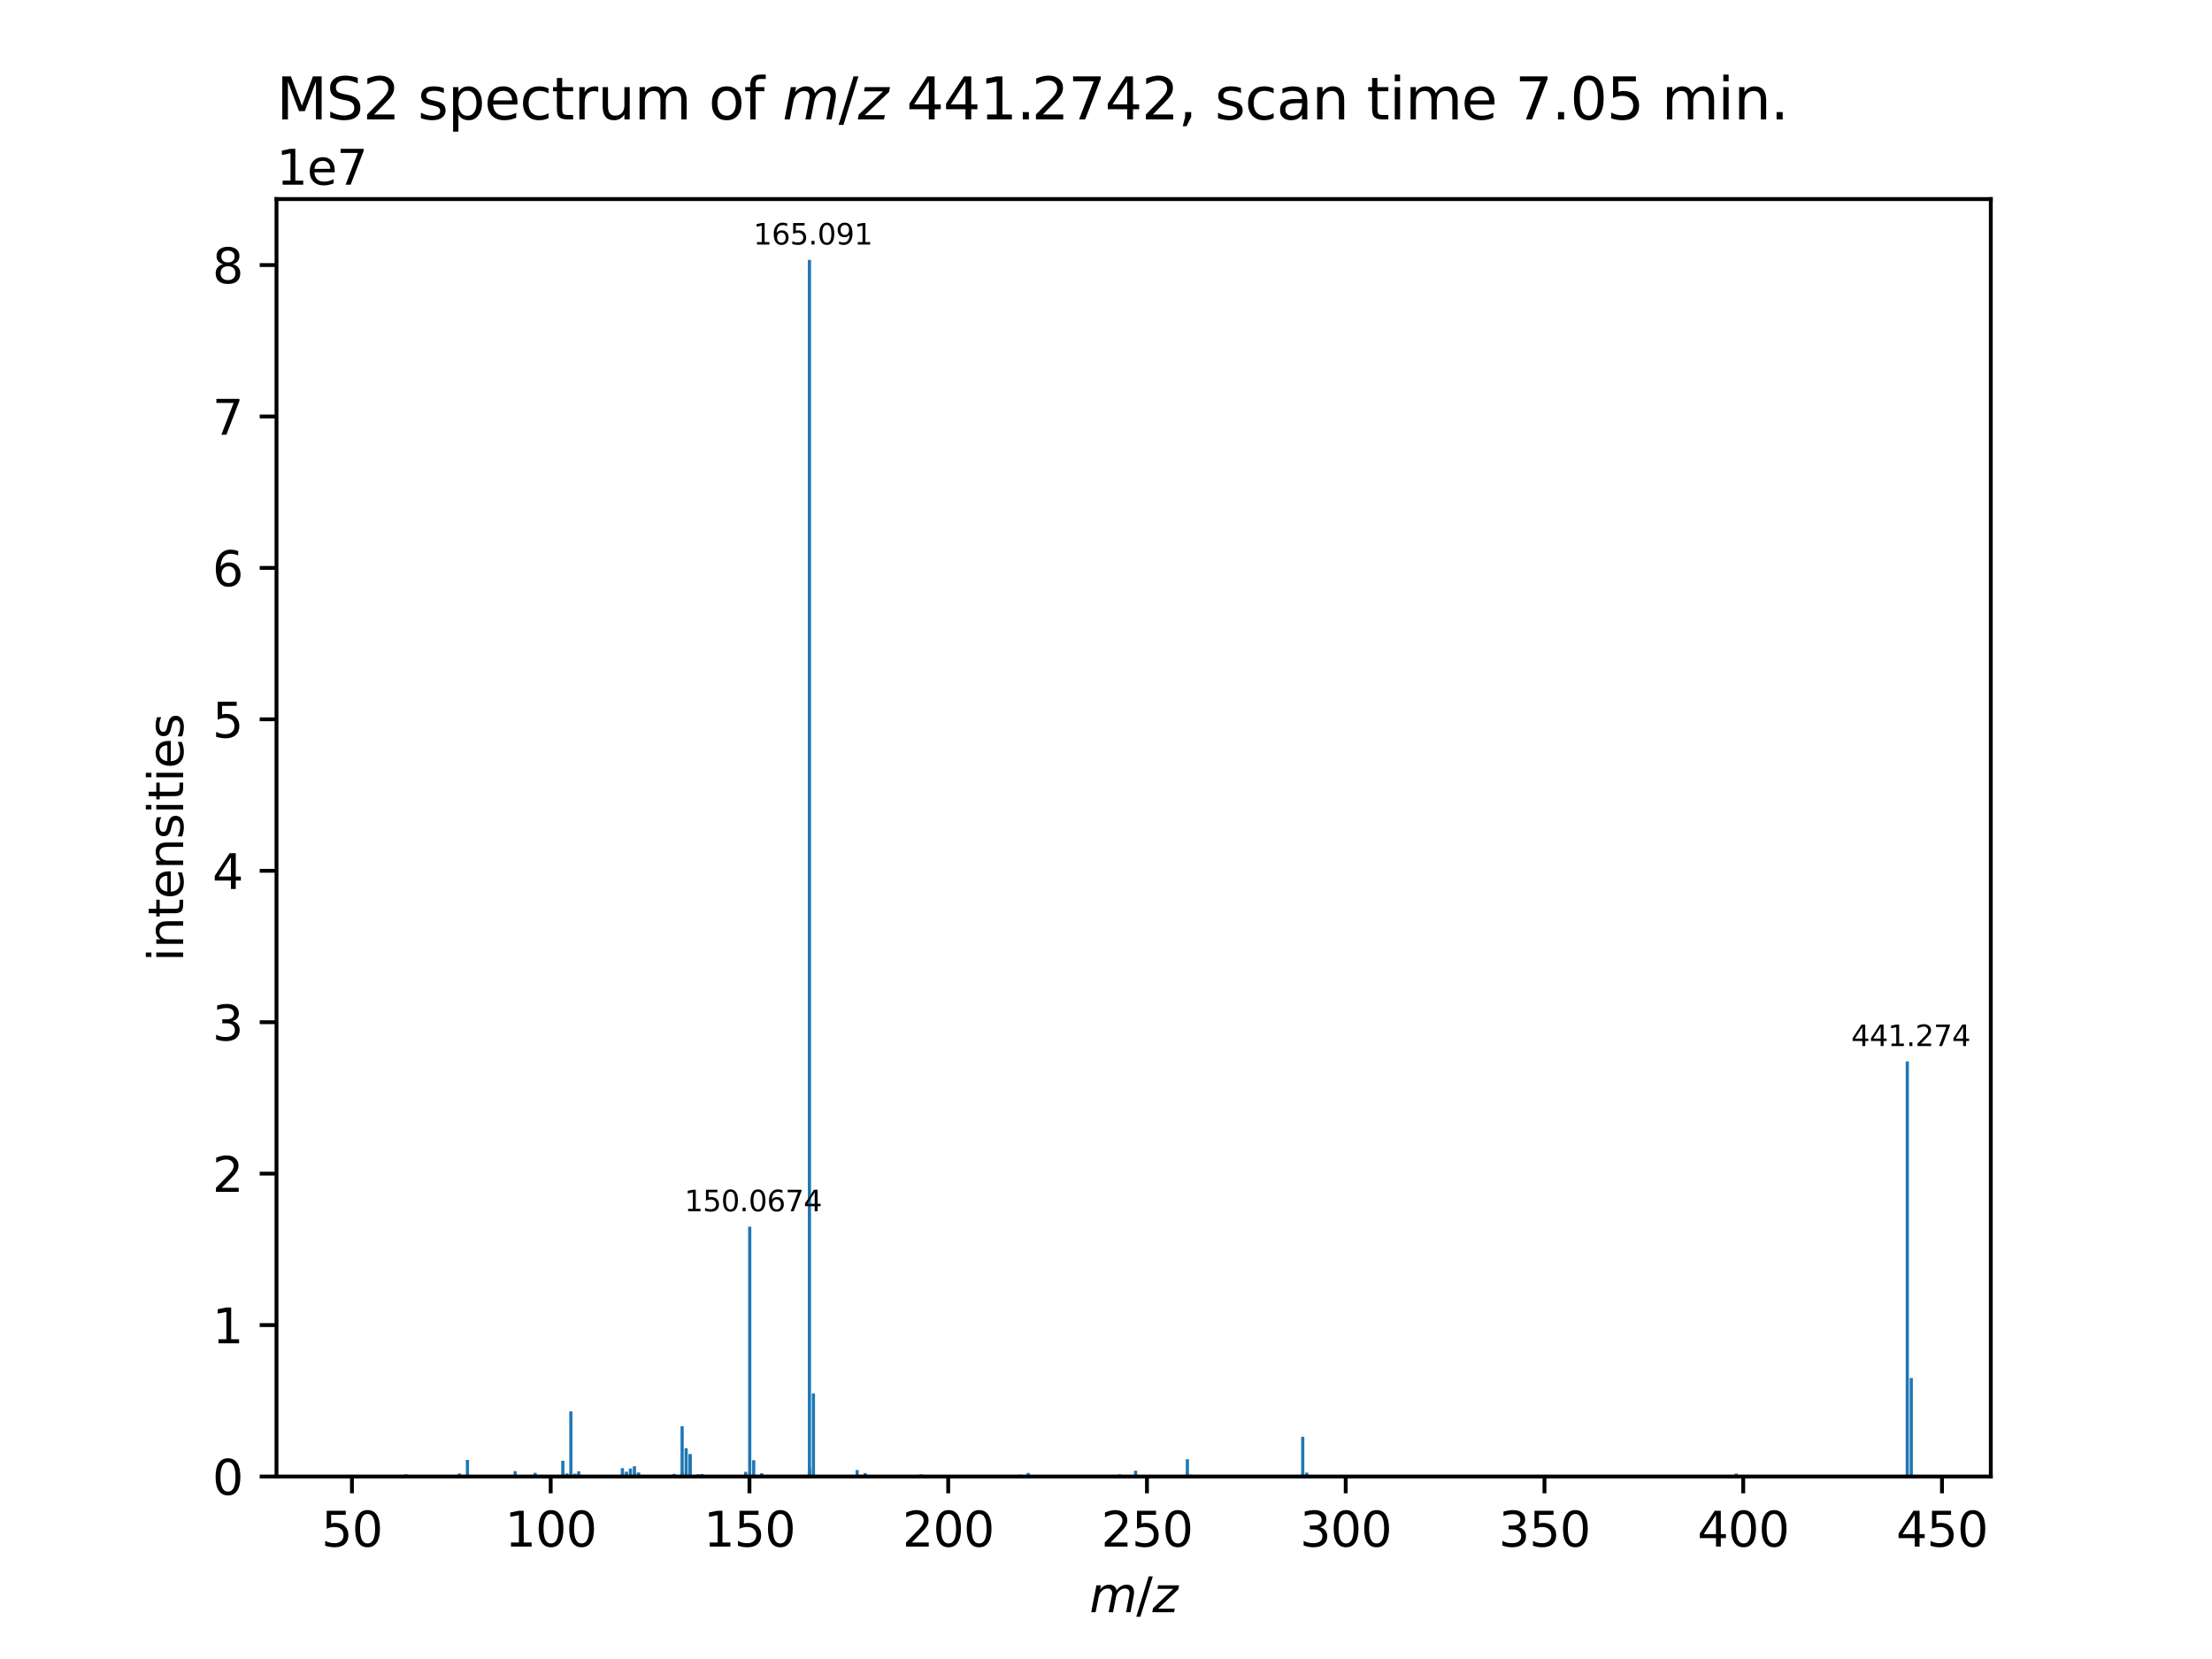 <?xml version="1.0" encoding="utf-8" standalone="no"?>
<!DOCTYPE svg PUBLIC "-//W3C//DTD SVG 1.1//EN"
  "http://www.w3.org/Graphics/SVG/1.1/DTD/svg11.dtd">
<svg xmlns:xlink="http://www.w3.org/1999/xlink" width="460.8pt" height="345.6pt" viewBox="0 0 460.8 345.6" xmlns="http://www.w3.org/2000/svg" version="1.1">
 <defs>
  <style type="text/css">*{stroke-linejoin: round; stroke-linecap: butt}</style>
 </defs>
 <g id="figure_1">
  <g id="patch_1">
   <path d="M 0 345.6 
L 460.8 345.6 
L 460.8 0 
L 0 0 
z
" style="fill: #ffffff"/>
  </g>
  <g id="axes_1">
   <g id="patch_2">
    <path d="M 57.6 307.584 
L 414.72 307.584 
L 414.72 41.472 
L 57.6 41.472 
z
" style="fill: #ffffff"/>
   </g>
   <g id="patch_3">
    <path d="M 73.833 307.584 
L 74.495 307.584 
L 74.495 307.389 
L 73.833 307.389 
z
" clip-path="url(#p562c0b7b96)" style="fill: #1f77b4"/>
   </g>
   <g id="patch_4">
    <path d="M 75.918 307.584 
L 76.581 307.584 
L 76.581 307.422 
L 75.918 307.422 
z
" clip-path="url(#p562c0b7b96)" style="fill: #1f77b4"/>
   </g>
   <g id="patch_5">
    <path d="M 77.141 307.584 
L 77.803 307.584 
L 77.803 307.342 
L 77.141 307.342 
z
" clip-path="url(#p562c0b7b96)" style="fill: #1f77b4"/>
   </g>
   <g id="patch_6">
    <path d="M 78.81 307.584 
L 79.472 307.584 
L 79.472 307.338 
L 78.81 307.338 
z
" clip-path="url(#p562c0b7b96)" style="fill: #1f77b4"/>
   </g>
   <g id="patch_7">
    <path d="M 84.213 307.584 
L 84.875 307.584 
L 84.875 307.106 
L 84.213 307.106 
z
" clip-path="url(#p562c0b7b96)" style="fill: #1f77b4"/>
   </g>
   <g id="patch_8">
    <path d="M 89.601 307.584 
L 90.263 307.584 
L 90.263 307.373 
L 89.601 307.373 
z
" clip-path="url(#p562c0b7b96)" style="fill: #1f77b4"/>
   </g>
   <g id="patch_9">
    <path d="M 89.857 307.584 
L 90.519 307.584 
L 90.519 307.382 
L 89.857 307.382 
z
" clip-path="url(#p562c0b7b96)" style="fill: #1f77b4"/>
   </g>
   <g id="patch_10">
    <path d="M 95.376 307.584 
L 96.038 307.584 
L 96.038 306.939 
L 95.376 306.939 
z
" clip-path="url(#p562c0b7b96)" style="fill: #1f77b4"/>
   </g>
   <g id="patch_11">
    <path d="M 97.045 307.584 
L 97.707 307.584 
L 97.707 304.127 
L 97.045 304.127 
z
" clip-path="url(#p562c0b7b96)" style="fill: #1f77b4"/>
   </g>
   <g id="patch_12">
    <path d="M 97.94 307.584 
L 98.602 307.584 
L 98.602 307.407 
L 97.94 307.407 
z
" clip-path="url(#p562c0b7b96)" style="fill: #1f77b4"/>
   </g>
   <g id="patch_13">
    <path d="M 98.018 307.584 
L 98.681 307.584 
L 98.681 307.375 
L 98.018 307.375 
z
" clip-path="url(#p562c0b7b96)" style="fill: #1f77b4"/>
   </g>
   <g id="patch_14">
    <path d="M 106.982 307.584 
L 107.644 307.584 
L 107.644 306.468 
L 106.982 306.468 
z
" clip-path="url(#p562c0b7b96)" style="fill: #1f77b4"/>
   </g>
   <g id="patch_15">
    <path d="M 107.816 307.584 
L 108.479 307.584 
L 108.479 307.338 
L 107.816 307.338 
z
" clip-path="url(#p562c0b7b96)" style="fill: #1f77b4"/>
   </g>
   <g id="patch_16">
    <path d="M 110.29 307.584 
L 110.952 307.584 
L 110.952 307.343 
L 110.29 307.343 
z
" clip-path="url(#p562c0b7b96)" style="fill: #1f77b4"/>
   </g>
   <g id="patch_17">
    <path d="M 111.144 307.584 
L 111.806 307.584 
L 111.806 306.815 
L 111.144 306.815 
z
" clip-path="url(#p562c0b7b96)" style="fill: #1f77b4"/>
   </g>
   <g id="patch_18">
    <path d="M 113.189 307.584 
L 113.851 307.584 
L 113.851 307.377 
L 113.189 307.377 
z
" clip-path="url(#p562c0b7b96)" style="fill: #1f77b4"/>
   </g>
   <g id="patch_19">
    <path d="M 116.918 307.584 
L 117.581 307.584 
L 117.581 304.307 
L 116.918 304.307 
z
" clip-path="url(#p562c0b7b96)" style="fill: #1f77b4"/>
   </g>
   <g id="patch_20">
    <path d="M 117.753 307.584 
L 118.416 307.584 
L 118.416 306.949 
L 117.753 306.949 
z
" clip-path="url(#p562c0b7b96)" style="fill: #1f77b4"/>
   </g>
   <g id="patch_21">
    <path d="M 118.567 307.584 
L 119.229 307.584 
L 119.229 307.233 
L 118.567 307.233 
z
" clip-path="url(#p562c0b7b96)" style="fill: #1f77b4"/>
   </g>
   <g id="patch_22">
    <path d="M 118.588 307.584 
L 119.25 307.584 
L 119.25 294.03 
L 118.588 294.03 
z
" clip-path="url(#p562c0b7b96)" style="fill: #1f77b4"/>
   </g>
   <g id="patch_23">
    <path d="M 118.592 307.584 
L 119.255 307.584 
L 119.255 307.38 
L 118.592 307.38 
z
" clip-path="url(#p562c0b7b96)" style="fill: #1f77b4"/>
   </g>
   <g id="patch_24">
    <path d="M 119.418 307.584 
L 120.081 307.584 
L 120.081 307.008 
L 119.418 307.008 
z
" clip-path="url(#p562c0b7b96)" style="fill: #1f77b4"/>
   </g>
   <g id="patch_25">
    <path d="M 120.226 307.584 
L 120.889 307.584 
L 120.889 306.493 
L 120.226 306.493 
z
" clip-path="url(#p562c0b7b96)" style="fill: #1f77b4"/>
   </g>
   <g id="patch_26">
    <path d="M 120.257 307.584 
L 120.919 307.584 
L 120.919 307.115 
L 120.257 307.115 
z
" clip-path="url(#p562c0b7b96)" style="fill: #1f77b4"/>
   </g>
   <g id="patch_27">
    <path d="M 122.75 307.584 
L 123.413 307.584 
L 123.413 307.284 
L 122.75 307.284 
z
" clip-path="url(#p562c0b7b96)" style="fill: #1f77b4"/>
   </g>
   <g id="patch_28">
    <path d="M 129.329 307.584 
L 129.991 307.584 
L 129.991 305.843 
L 129.329 305.843 
z
" clip-path="url(#p562c0b7b96)" style="fill: #1f77b4"/>
   </g>
   <g id="patch_29">
    <path d="M 130.164 307.584 
L 130.826 307.584 
L 130.826 306.59 
L 130.164 306.59 
z
" clip-path="url(#p562c0b7b96)" style="fill: #1f77b4"/>
   </g>
   <g id="patch_30">
    <path d="M 130.173 307.584 
L 130.836 307.584 
L 130.836 307.352 
L 130.173 307.352 
z
" clip-path="url(#p562c0b7b96)" style="fill: #1f77b4"/>
   </g>
   <g id="patch_31">
    <path d="M 130.998 307.584 
L 131.661 307.584 
L 131.661 305.92 
L 130.998 305.92 
z
" clip-path="url(#p562c0b7b96)" style="fill: #1f77b4"/>
   </g>
   <g id="patch_32">
    <path d="M 131.833 307.584 
L 132.495 307.584 
L 132.495 305.456 
L 131.833 305.456 
z
" clip-path="url(#p562c0b7b96)" style="fill: #1f77b4"/>
   </g>
   <g id="patch_33">
    <path d="M 132.667 307.584 
L 133.33 307.584 
L 133.33 306.752 
L 132.667 306.752 
z
" clip-path="url(#p562c0b7b96)" style="fill: #1f77b4"/>
   </g>
   <g id="patch_34">
    <path d="M 132.687 307.584 
L 133.349 307.584 
L 133.349 306.837 
L 132.687 306.837 
z
" clip-path="url(#p562c0b7b96)" style="fill: #1f77b4"/>
   </g>
   <g id="patch_35">
    <path d="M 134.306 307.584 
L 134.969 307.584 
L 134.969 307.292 
L 134.306 307.292 
z
" clip-path="url(#p562c0b7b96)" style="fill: #1f77b4"/>
   </g>
   <g id="patch_36">
    <path d="M 140.101 307.584 
L 140.763 307.584 
L 140.763 307.023 
L 140.101 307.023 
z
" clip-path="url(#p562c0b7b96)" style="fill: #1f77b4"/>
   </g>
   <g id="patch_37">
    <path d="M 141.77 307.584 
L 142.432 307.584 
L 142.432 297.095 
L 141.77 297.095 
z
" clip-path="url(#p562c0b7b96)" style="fill: #1f77b4"/>
   </g>
   <g id="patch_38">
    <path d="M 141.779 307.584 
L 142.441 307.584 
L 142.441 306.77 
L 141.779 306.77 
z
" clip-path="url(#p562c0b7b96)" style="fill: #1f77b4"/>
   </g>
   <g id="patch_39">
    <path d="M 142.604 307.584 
L 143.267 307.584 
L 143.267 301.694 
L 142.604 301.694 
z
" clip-path="url(#p562c0b7b96)" style="fill: #1f77b4"/>
   </g>
   <g id="patch_40">
    <path d="M 143.409 307.584 
L 144.071 307.584 
L 144.071 303.076 
L 143.409 303.076 
z
" clip-path="url(#p562c0b7b96)" style="fill: #1f77b4"/>
   </g>
   <g id="patch_41">
    <path d="M 143.417 307.584 
L 144.079 307.584 
L 144.079 307.23 
L 143.417 307.23 
z
" clip-path="url(#p562c0b7b96)" style="fill: #1f77b4"/>
   </g>
   <g id="patch_42">
    <path d="M 143.439 307.584 
L 144.101 307.584 
L 144.101 302.893 
L 143.439 302.893 
z
" clip-path="url(#p562c0b7b96)" style="fill: #1f77b4"/>
   </g>
   <g id="patch_43">
    <path d="M 144.269 307.584 
L 144.932 307.584 
L 144.932 307.329 
L 144.269 307.329 
z
" clip-path="url(#p562c0b7b96)" style="fill: #1f77b4"/>
   </g>
   <g id="patch_44">
    <path d="M 145.077 307.584 
L 145.74 307.584 
L 145.74 307.166 
L 145.077 307.166 
z
" clip-path="url(#p562c0b7b96)" style="fill: #1f77b4"/>
   </g>
   <g id="patch_45">
    <path d="M 145.108 307.584 
L 145.77 307.584 
L 145.77 307.204 
L 145.108 307.204 
z
" clip-path="url(#p562c0b7b96)" style="fill: #1f77b4"/>
   </g>
   <g id="patch_46">
    <path d="M 145.912 307.584 
L 146.575 307.584 
L 146.575 307.047 
L 145.912 307.047 
z
" clip-path="url(#p562c0b7b96)" style="fill: #1f77b4"/>
   </g>
   <g id="patch_47">
    <path d="M 155.014 307.584 
L 155.677 307.584 
L 155.677 306.611 
L 155.014 306.611 
z
" clip-path="url(#p562c0b7b96)" style="fill: #1f77b4"/>
   </g>
   <g id="patch_48">
    <path d="M 155.829 307.584 
L 156.491 307.584 
L 156.491 307.271 
L 155.829 307.271 
z
" clip-path="url(#p562c0b7b96)" style="fill: #1f77b4"/>
   </g>
   <g id="patch_49">
    <path d="M 155.849 307.584 
L 156.512 307.584 
L 156.512 255.536 
L 155.849 255.536 
z
" clip-path="url(#p562c0b7b96)" style="fill: #1f77b4"/>
   </g>
   <g id="patch_50">
    <path d="M 155.87 307.584 
L 156.532 307.584 
L 156.532 307.279 
L 155.87 307.279 
z
" clip-path="url(#p562c0b7b96)" style="fill: #1f77b4"/>
   </g>
   <g id="patch_51">
    <path d="M 156.681 307.584 
L 157.344 307.584 
L 157.344 304.193 
L 156.681 304.193 
z
" clip-path="url(#p562c0b7b96)" style="fill: #1f77b4"/>
   </g>
   <g id="patch_52">
    <path d="M 156.724 307.584 
L 157.386 307.584 
L 157.386 307.333 
L 156.724 307.333 
z
" clip-path="url(#p562c0b7b96)" style="fill: #1f77b4"/>
   </g>
   <g id="patch_53">
    <path d="M 157.517 307.584 
L 158.18 307.584 
L 158.18 307.247 
L 157.517 307.247 
z
" clip-path="url(#p562c0b7b96)" style="fill: #1f77b4"/>
   </g>
   <g id="patch_54">
    <path d="M 158.353 307.584 
L 159.016 307.584 
L 159.016 306.91 
L 158.353 306.91 
z
" clip-path="url(#p562c0b7b96)" style="fill: #1f77b4"/>
   </g>
   <g id="patch_55">
    <path d="M 168.253 307.584 
L 168.916 307.584 
L 168.916 307.222 
L 168.253 307.222 
z
" clip-path="url(#p562c0b7b96)" style="fill: #1f77b4"/>
   </g>
   <g id="patch_56">
    <path d="M 168.259 307.584 
L 168.921 307.584 
L 168.921 307.094 
L 168.259 307.094 
z
" clip-path="url(#p562c0b7b96)" style="fill: #1f77b4"/>
   </g>
   <g id="patch_57">
    <path d="M 168.266 307.584 
L 168.929 307.584 
L 168.929 306.287 
L 168.266 306.287 
z
" clip-path="url(#p562c0b7b96)" style="fill: #1f77b4"/>
   </g>
   <g id="patch_58">
    <path d="M 168.29 307.584 
L 168.953 307.584 
L 168.953 54.144 
L 168.29 54.144 
z
" clip-path="url(#p562c0b7b96)" style="fill: #1f77b4"/>
   </g>
   <g id="patch_59">
    <path d="M 168.309 307.584 
L 168.971 307.584 
L 168.971 306.275 
L 168.309 306.275 
z
" clip-path="url(#p562c0b7b96)" style="fill: #1f77b4"/>
   </g>
   <g id="patch_60">
    <path d="M 168.314 307.584 
L 168.977 307.584 
L 168.977 305.867 
L 168.314 305.867 
z
" clip-path="url(#p562c0b7b96)" style="fill: #1f77b4"/>
   </g>
   <g id="patch_61">
    <path d="M 169.108 307.584 
L 169.771 307.584 
L 169.771 307.178 
L 169.108 307.178 
z
" clip-path="url(#p562c0b7b96)" style="fill: #1f77b4"/>
   </g>
   <g id="patch_62">
    <path d="M 169.121 307.584 
L 169.783 307.584 
L 169.783 290.28 
L 169.121 290.28 
z
" clip-path="url(#p562c0b7b96)" style="fill: #1f77b4"/>
   </g>
   <g id="patch_63">
    <path d="M 169.133 307.584 
L 169.795 307.584 
L 169.795 307.186 
L 169.133 307.186 
z
" clip-path="url(#p562c0b7b96)" style="fill: #1f77b4"/>
   </g>
   <g id="patch_64">
    <path d="M 171.119 307.584 
L 171.781 307.584 
L 171.781 307.384 
L 171.119 307.384 
z
" clip-path="url(#p562c0b7b96)" style="fill: #1f77b4"/>
   </g>
   <g id="patch_65">
    <path d="M 178.227 307.584 
L 178.89 307.584 
L 178.89 306.241 
L 178.227 306.241 
z
" clip-path="url(#p562c0b7b96)" style="fill: #1f77b4"/>
   </g>
   <g id="patch_66">
    <path d="M 179.896 307.584 
L 180.559 307.584 
L 180.559 306.871 
L 179.896 306.871 
z
" clip-path="url(#p562c0b7b96)" style="fill: #1f77b4"/>
   </g>
   <g id="patch_67">
    <path d="M 191.502 307.584 
L 192.164 307.584 
L 192.164 307.136 
L 191.502 307.136 
z
" clip-path="url(#p562c0b7b96)" style="fill: #1f77b4"/>
   </g>
   <g id="patch_68">
    <path d="M 208.229 307.584 
L 208.891 307.584 
L 208.891 307.393 
L 208.229 307.393 
z
" clip-path="url(#p562c0b7b96)" style="fill: #1f77b4"/>
   </g>
   <g id="patch_69">
    <path d="M 212.201 307.584 
L 212.863 307.584 
L 212.863 307.19 
L 212.201 307.19 
z
" clip-path="url(#p562c0b7b96)" style="fill: #1f77b4"/>
   </g>
   <g id="patch_70">
    <path d="M 213.87 307.584 
L 214.532 307.584 
L 214.532 306.847 
L 213.87 306.847 
z
" clip-path="url(#p562c0b7b96)" style="fill: #1f77b4"/>
   </g>
   <g id="patch_71">
    <path d="M 224.653 307.584 
L 225.315 307.584 
L 225.315 307.27 
L 224.653 307.27 
z
" clip-path="url(#p562c0b7b96)" style="fill: #1f77b4"/>
   </g>
   <g id="patch_72">
    <path d="M 226.606 307.584 
L 227.268 307.584 
L 227.268 307.353 
L 226.606 307.353 
z
" clip-path="url(#p562c0b7b96)" style="fill: #1f77b4"/>
   </g>
   <g id="patch_73">
    <path d="M 232.92 307.584 
L 233.583 307.584 
L 233.583 307.128 
L 232.92 307.128 
z
" clip-path="url(#p562c0b7b96)" style="fill: #1f77b4"/>
   </g>
   <g id="patch_74">
    <path d="M 236.237 307.584 
L 236.899 307.584 
L 236.899 306.376 
L 236.237 306.376 
z
" clip-path="url(#p562c0b7b96)" style="fill: #1f77b4"/>
   </g>
   <g id="patch_75">
    <path d="M 238.752 307.584 
L 239.414 307.584 
L 239.414 307.348 
L 238.752 307.348 
z
" clip-path="url(#p562c0b7b96)" style="fill: #1f77b4"/>
   </g>
   <g id="patch_76">
    <path d="M 247.019 307.584 
L 247.682 307.584 
L 247.682 303.977 
L 247.019 303.977 
z
" clip-path="url(#p562c0b7b96)" style="fill: #1f77b4"/>
   </g>
   <g id="patch_77">
    <path d="M 247.85 307.584 
L 248.512 307.584 
L 248.512 307.211 
L 247.85 307.211 
z
" clip-path="url(#p562c0b7b96)" style="fill: #1f77b4"/>
   </g>
   <g id="patch_78">
    <path d="M 252.697 307.584 
L 253.359 307.584 
L 253.359 307.39 
L 252.697 307.39 
z
" clip-path="url(#p562c0b7b96)" style="fill: #1f77b4"/>
   </g>
   <g id="patch_79">
    <path d="M 271.029 307.584 
L 271.691 307.584 
L 271.691 307.112 
L 271.029 307.112 
z
" clip-path="url(#p562c0b7b96)" style="fill: #1f77b4"/>
   </g>
   <g id="patch_80">
    <path d="M 271.055 307.584 
L 271.718 307.584 
L 271.718 299.31 
L 271.055 299.31 
z
" clip-path="url(#p562c0b7b96)" style="fill: #1f77b4"/>
   </g>
   <g id="patch_81">
    <path d="M 271.887 307.584 
L 272.549 307.584 
L 272.549 306.771 
L 271.887 306.771 
z
" clip-path="url(#p562c0b7b96)" style="fill: #1f77b4"/>
   </g>
   <g id="patch_82">
    <path d="M 331.1 307.584 
L 331.762 307.584 
L 331.762 307.371 
L 331.1 307.371 
z
" clip-path="url(#p562c0b7b96)" style="fill: #1f77b4"/>
   </g>
   <g id="patch_83">
    <path d="M 361.341 307.584 
L 362.004 307.584 
L 362.004 306.965 
L 361.341 306.965 
z
" clip-path="url(#p562c0b7b96)" style="fill: #1f77b4"/>
   </g>
   <g id="patch_84">
    <path d="M 362.175 307.584 
L 362.837 307.584 
L 362.837 307.306 
L 362.175 307.306 
z
" clip-path="url(#p562c0b7b96)" style="fill: #1f77b4"/>
   </g>
   <g id="patch_85">
    <path d="M 396.994 307.584 
L 397.656 307.584 
L 397.656 221.116 
L 396.994 221.116 
z
" clip-path="url(#p562c0b7b96)" style="fill: #1f77b4"/>
   </g>
   <g id="patch_86">
    <path d="M 397.825 307.584 
L 398.487 307.584 
L 398.487 287.077 
L 397.825 287.077 
z
" clip-path="url(#p562c0b7b96)" style="fill: #1f77b4"/>
   </g>
   <g id="matplotlib.axis_1">
    <g id="xtick_1">
     <g id="line2d_1">
      <defs>
       <path id="me2fc0f0961" d="M 0 0 
L 0 3.5 
" style="stroke: #000000; stroke-width: 0.8"/>
      </defs>
      <g>
       <use xlink:href="#me2fc0f0961" x="73.316" y="307.584" style="stroke: #000000; stroke-width: 0.8"/>
      </g>
     </g>
     <g id="text_1">
      <!-- 50 -->
      <g transform="translate(66.953 322.182) scale(0.1 -0.1)">
       <defs>
        <path id="DejaVuSans-35" d="M 691 4666 
L 3169 4666 
L 3169 4134 
L 1269 4134 
L 1269 2991 
Q 1406 3038 1543 3061 
Q 1681 3084 1819 3084 
Q 2600 3084 3056 2656 
Q 3513 2228 3513 1497 
Q 3513 744 3044 326 
Q 2575 -91 1722 -91 
Q 1428 -91 1123 -41 
Q 819 9 494 109 
L 494 744 
Q 775 591 1075 516 
Q 1375 441 1709 441 
Q 2250 441 2565 725 
Q 2881 1009 2881 1497 
Q 2881 1984 2565 2268 
Q 2250 2553 1709 2553 
Q 1456 2553 1204 2497 
Q 953 2441 691 2322 
L 691 4666 
z
" transform="scale(0.016)"/>
        <path id="DejaVuSans-30" d="M 2034 4250 
Q 1547 4250 1301 3770 
Q 1056 3291 1056 2328 
Q 1056 1369 1301 889 
Q 1547 409 2034 409 
Q 2525 409 2770 889 
Q 3016 1369 3016 2328 
Q 3016 3291 2770 3770 
Q 2525 4250 2034 4250 
z
M 2034 4750 
Q 2819 4750 3233 4129 
Q 3647 3509 3647 2328 
Q 3647 1150 3233 529 
Q 2819 -91 2034 -91 
Q 1250 -91 836 529 
Q 422 1150 422 2328 
Q 422 3509 836 4129 
Q 1250 4750 2034 4750 
z
" transform="scale(0.016)"/>
       </defs>
       <use xlink:href="#DejaVuSans-35"/>
       <use xlink:href="#DejaVuSans-30" x="63.623"/>
      </g>
     </g>
    </g>
    <g id="xtick_2">
     <g id="line2d_2">
      <g>
       <use xlink:href="#me2fc0f0961" x="114.72" y="307.584" style="stroke: #000000; stroke-width: 0.8"/>
      </g>
     </g>
     <g id="text_2">
      <!-- 100 -->
      <g transform="translate(105.177 322.182) scale(0.1 -0.1)">
       <defs>
        <path id="DejaVuSans-31" d="M 794 531 
L 1825 531 
L 1825 4091 
L 703 3866 
L 703 4441 
L 1819 4666 
L 2450 4666 
L 2450 531 
L 3481 531 
L 3481 0 
L 794 0 
L 794 531 
z
" transform="scale(0.016)"/>
       </defs>
       <use xlink:href="#DejaVuSans-31"/>
       <use xlink:href="#DejaVuSans-30" x="63.623"/>
       <use xlink:href="#DejaVuSans-30" x="127.246"/>
      </g>
     </g>
    </g>
    <g id="xtick_3">
     <g id="line2d_3">
      <g>
       <use xlink:href="#me2fc0f0961" x="156.125" y="307.584" style="stroke: #000000; stroke-width: 0.8"/>
      </g>
     </g>
     <g id="text_3">
      <!-- 150 -->
      <g transform="translate(146.581 322.182) scale(0.1 -0.1)">
       <use xlink:href="#DejaVuSans-31"/>
       <use xlink:href="#DejaVuSans-35" x="63.623"/>
       <use xlink:href="#DejaVuSans-30" x="127.246"/>
      </g>
     </g>
    </g>
    <g id="xtick_4">
     <g id="line2d_4">
      <g>
       <use xlink:href="#me2fc0f0961" x="197.529" y="307.584" style="stroke: #000000; stroke-width: 0.8"/>
      </g>
     </g>
     <g id="text_4">
      <!-- 200 -->
      <g transform="translate(187.985 322.182) scale(0.1 -0.1)">
       <defs>
        <path id="DejaVuSans-32" d="M 1228 531 
L 3431 531 
L 3431 0 
L 469 0 
L 469 531 
Q 828 903 1448 1529 
Q 2069 2156 2228 2338 
Q 2531 2678 2651 2914 
Q 2772 3150 2772 3378 
Q 2772 3750 2511 3984 
Q 2250 4219 1831 4219 
Q 1534 4219 1204 4116 
Q 875 4013 500 3803 
L 500 4441 
Q 881 4594 1212 4672 
Q 1544 4750 1819 4750 
Q 2544 4750 2975 4387 
Q 3406 4025 3406 3419 
Q 3406 3131 3298 2873 
Q 3191 2616 2906 2266 
Q 2828 2175 2409 1742 
Q 1991 1309 1228 531 
z
" transform="scale(0.016)"/>
       </defs>
       <use xlink:href="#DejaVuSans-32"/>
       <use xlink:href="#DejaVuSans-30" x="63.623"/>
       <use xlink:href="#DejaVuSans-30" x="127.246"/>
      </g>
     </g>
    </g>
    <g id="xtick_5">
     <g id="line2d_5">
      <g>
       <use xlink:href="#me2fc0f0961" x="238.933" y="307.584" style="stroke: #000000; stroke-width: 0.8"/>
      </g>
     </g>
     <g id="text_5">
      <!-- 250 -->
      <g transform="translate(229.39 322.182) scale(0.1 -0.1)">
       <use xlink:href="#DejaVuSans-32"/>
       <use xlink:href="#DejaVuSans-35" x="63.623"/>
       <use xlink:href="#DejaVuSans-30" x="127.246"/>
      </g>
     </g>
    </g>
    <g id="xtick_6">
     <g id="line2d_6">
      <g>
       <use xlink:href="#me2fc0f0961" x="280.338" y="307.584" style="stroke: #000000; stroke-width: 0.8"/>
      </g>
     </g>
     <g id="text_6">
      <!-- 300 -->
      <g transform="translate(270.794 322.182) scale(0.1 -0.1)">
       <defs>
        <path id="DejaVuSans-33" d="M 2597 2516 
Q 3050 2419 3304 2112 
Q 3559 1806 3559 1356 
Q 3559 666 3084 287 
Q 2609 -91 1734 -91 
Q 1441 -91 1130 -33 
Q 819 25 488 141 
L 488 750 
Q 750 597 1062 519 
Q 1375 441 1716 441 
Q 2309 441 2620 675 
Q 2931 909 2931 1356 
Q 2931 1769 2642 2001 
Q 2353 2234 1838 2234 
L 1294 2234 
L 1294 2753 
L 1863 2753 
Q 2328 2753 2575 2939 
Q 2822 3125 2822 3475 
Q 2822 3834 2567 4026 
Q 2313 4219 1838 4219 
Q 1578 4219 1281 4162 
Q 984 4106 628 3988 
L 628 4550 
Q 988 4650 1302 4700 
Q 1616 4750 1894 4750 
Q 2613 4750 3031 4423 
Q 3450 4097 3450 3541 
Q 3450 3153 3228 2886 
Q 3006 2619 2597 2516 
z
" transform="scale(0.016)"/>
       </defs>
       <use xlink:href="#DejaVuSans-33"/>
       <use xlink:href="#DejaVuSans-30" x="63.623"/>
       <use xlink:href="#DejaVuSans-30" x="127.246"/>
      </g>
     </g>
    </g>
    <g id="xtick_7">
     <g id="line2d_7">
      <g>
       <use xlink:href="#me2fc0f0961" x="321.742" y="307.584" style="stroke: #000000; stroke-width: 0.8"/>
      </g>
     </g>
     <g id="text_7">
      <!-- 350 -->
      <g transform="translate(312.199 322.182) scale(0.1 -0.1)">
       <use xlink:href="#DejaVuSans-33"/>
       <use xlink:href="#DejaVuSans-35" x="63.623"/>
       <use xlink:href="#DejaVuSans-30" x="127.246"/>
      </g>
     </g>
    </g>
    <g id="xtick_8">
     <g id="line2d_8">
      <g>
       <use xlink:href="#me2fc0f0961" x="363.147" y="307.584" style="stroke: #000000; stroke-width: 0.8"/>
      </g>
     </g>
     <g id="text_8">
      <!-- 400 -->
      <g transform="translate(353.603 322.182) scale(0.1 -0.1)">
       <defs>
        <path id="DejaVuSans-34" d="M 2419 4116 
L 825 1625 
L 2419 1625 
L 2419 4116 
z
M 2253 4666 
L 3047 4666 
L 3047 1625 
L 3713 1625 
L 3713 1100 
L 3047 1100 
L 3047 0 
L 2419 0 
L 2419 1100 
L 313 1100 
L 313 1709 
L 2253 4666 
z
" transform="scale(0.016)"/>
       </defs>
       <use xlink:href="#DejaVuSans-34"/>
       <use xlink:href="#DejaVuSans-30" x="63.623"/>
       <use xlink:href="#DejaVuSans-30" x="127.246"/>
      </g>
     </g>
    </g>
    <g id="xtick_9">
     <g id="line2d_9">
      <g>
       <use xlink:href="#me2fc0f0961" x="404.551" y="307.584" style="stroke: #000000; stroke-width: 0.8"/>
      </g>
     </g>
     <g id="text_9">
      <!-- 450 -->
      <g transform="translate(395.007 322.182) scale(0.1 -0.1)">
       <use xlink:href="#DejaVuSans-34"/>
       <use xlink:href="#DejaVuSans-35" x="63.623"/>
       <use xlink:href="#DejaVuSans-30" x="127.246"/>
      </g>
     </g>
    </g>
    <g id="text_10">
     <!-- ${m/z}$ -->
     <g transform="translate(226.96 335.861) scale(0.1 -0.1)">
      <defs>
       <path id="DejaVuSans-Oblique-6d" d="M 5747 2113 
L 5338 0 
L 4763 0 
L 5166 2094 
Q 5191 2228 5203 2325 
Q 5216 2422 5216 2491 
Q 5216 2772 5059 2928 
Q 4903 3084 4622 3084 
Q 4203 3084 3875 2770 
Q 3547 2456 3450 1953 
L 3066 0 
L 2491 0 
L 2900 2094 
Q 2925 2209 2937 2307 
Q 2950 2406 2950 2484 
Q 2950 2769 2794 2926 
Q 2638 3084 2363 3084 
Q 1938 3084 1609 2770 
Q 1281 2456 1184 1953 
L 800 0 
L 225 0 
L 909 3500 
L 1484 3500 
L 1375 2956 
Q 1609 3263 1923 3423 
Q 2238 3584 2597 3584 
Q 2978 3584 3223 3384 
Q 3469 3184 3519 2828 
Q 3781 3197 4126 3390 
Q 4472 3584 4856 3584 
Q 5306 3584 5551 3325 
Q 5797 3066 5797 2591 
Q 5797 2488 5784 2364 
Q 5772 2241 5747 2113 
z
" transform="scale(0.016)"/>
       <path id="DejaVuSans-2f" d="M 1625 4666 
L 2156 4666 
L 531 -594 
L 0 -594 
L 1625 4666 
z
" transform="scale(0.016)"/>
       <path id="DejaVuSans-Oblique-7a" d="M 744 3500 
L 3475 3500 
L 3372 2975 
L 738 459 
L 2913 459 
L 2822 0 
L -19 0 
L 84 525 
L 2719 3041 
L 653 3041 
L 744 3500 
z
" transform="scale(0.016)"/>
      </defs>
      <use xlink:href="#DejaVuSans-Oblique-6d" transform="translate(0 0.094)"/>
      <use xlink:href="#DejaVuSans-2f" transform="translate(97.412 0.094)"/>
      <use xlink:href="#DejaVuSans-Oblique-7a" transform="translate(131.104 0.094)"/>
     </g>
    </g>
   </g>
   <g id="matplotlib.axis_2">
    <g id="ytick_1">
     <g id="line2d_10">
      <defs>
       <path id="m64cbb46320" d="M 0 0 
L -3.5 0 
" style="stroke: #000000; stroke-width: 0.8"/>
      </defs>
      <g>
       <use xlink:href="#m64cbb46320" x="57.6" y="307.584" style="stroke: #000000; stroke-width: 0.8"/>
      </g>
     </g>
     <g id="text_11">
      <!-- 0 -->
      <g transform="translate(44.237 311.383) scale(0.1 -0.1)">
       <use xlink:href="#DejaVuSans-30"/>
      </g>
     </g>
    </g>
    <g id="ytick_2">
     <g id="line2d_11">
      <g>
       <use xlink:href="#m64cbb46320" x="57.6" y="276.037" style="stroke: #000000; stroke-width: 0.8"/>
      </g>
     </g>
     <g id="text_12">
      <!-- 1 -->
      <g transform="translate(44.237 279.837) scale(0.1 -0.1)">
       <use xlink:href="#DejaVuSans-31"/>
      </g>
     </g>
    </g>
    <g id="ytick_3">
     <g id="line2d_12">
      <g>
       <use xlink:href="#m64cbb46320" x="57.6" y="244.491" style="stroke: #000000; stroke-width: 0.8"/>
      </g>
     </g>
     <g id="text_13">
      <!-- 2 -->
      <g transform="translate(44.237 248.29) scale(0.1 -0.1)">
       <use xlink:href="#DejaVuSans-32"/>
      </g>
     </g>
    </g>
    <g id="ytick_4">
     <g id="line2d_13">
      <g>
       <use xlink:href="#m64cbb46320" x="57.6" y="212.944" style="stroke: #000000; stroke-width: 0.8"/>
      </g>
     </g>
     <g id="text_14">
      <!-- 3 -->
      <g transform="translate(44.237 216.743) scale(0.1 -0.1)">
       <use xlink:href="#DejaVuSans-33"/>
      </g>
     </g>
    </g>
    <g id="ytick_5">
     <g id="line2d_14">
      <g>
       <use xlink:href="#m64cbb46320" x="57.6" y="181.398" style="stroke: #000000; stroke-width: 0.8"/>
      </g>
     </g>
     <g id="text_15">
      <!-- 4 -->
      <g transform="translate(44.237 185.197) scale(0.1 -0.1)">
       <use xlink:href="#DejaVuSans-34"/>
      </g>
     </g>
    </g>
    <g id="ytick_6">
     <g id="line2d_15">
      <g>
       <use xlink:href="#m64cbb46320" x="57.6" y="149.851" style="stroke: #000000; stroke-width: 0.8"/>
      </g>
     </g>
     <g id="text_16">
      <!-- 5 -->
      <g transform="translate(44.237 153.65) scale(0.1 -0.1)">
       <use xlink:href="#DejaVuSans-35"/>
      </g>
     </g>
    </g>
    <g id="ytick_7">
     <g id="line2d_16">
      <g>
       <use xlink:href="#m64cbb46320" x="57.6" y="118.304" style="stroke: #000000; stroke-width: 0.8"/>
      </g>
     </g>
     <g id="text_17">
      <!-- 6 -->
      <g transform="translate(44.237 122.104) scale(0.1 -0.1)">
       <defs>
        <path id="DejaVuSans-36" d="M 2113 2584 
Q 1688 2584 1439 2293 
Q 1191 2003 1191 1497 
Q 1191 994 1439 701 
Q 1688 409 2113 409 
Q 2538 409 2786 701 
Q 3034 994 3034 1497 
Q 3034 2003 2786 2293 
Q 2538 2584 2113 2584 
z
M 3366 4563 
L 3366 3988 
Q 3128 4100 2886 4159 
Q 2644 4219 2406 4219 
Q 1781 4219 1451 3797 
Q 1122 3375 1075 2522 
Q 1259 2794 1537 2939 
Q 1816 3084 2150 3084 
Q 2853 3084 3261 2657 
Q 3669 2231 3669 1497 
Q 3669 778 3244 343 
Q 2819 -91 2113 -91 
Q 1303 -91 875 529 
Q 447 1150 447 2328 
Q 447 3434 972 4092 
Q 1497 4750 2381 4750 
Q 2619 4750 2861 4703 
Q 3103 4656 3366 4563 
z
" transform="scale(0.016)"/>
       </defs>
       <use xlink:href="#DejaVuSans-36"/>
      </g>
     </g>
    </g>
    <g id="ytick_8">
     <g id="line2d_17">
      <g>
       <use xlink:href="#m64cbb46320" x="57.6" y="86.758" style="stroke: #000000; stroke-width: 0.8"/>
      </g>
     </g>
     <g id="text_18">
      <!-- 7 -->
      <g transform="translate(44.237 90.557) scale(0.1 -0.1)">
       <defs>
        <path id="DejaVuSans-37" d="M 525 4666 
L 3525 4666 
L 3525 4397 
L 1831 0 
L 1172 0 
L 2766 4134 
L 525 4134 
L 525 4666 
z
" transform="scale(0.016)"/>
       </defs>
       <use xlink:href="#DejaVuSans-37"/>
      </g>
     </g>
    </g>
    <g id="ytick_9">
     <g id="line2d_18">
      <g>
       <use xlink:href="#m64cbb46320" x="57.6" y="55.211" style="stroke: #000000; stroke-width: 0.8"/>
      </g>
     </g>
     <g id="text_19">
      <!-- 8 -->
      <g transform="translate(44.237 59.01) scale(0.1 -0.1)">
       <defs>
        <path id="DejaVuSans-38" d="M 2034 2216 
Q 1584 2216 1326 1975 
Q 1069 1734 1069 1313 
Q 1069 891 1326 650 
Q 1584 409 2034 409 
Q 2484 409 2743 651 
Q 3003 894 3003 1313 
Q 3003 1734 2745 1975 
Q 2488 2216 2034 2216 
z
M 1403 2484 
Q 997 2584 770 2862 
Q 544 3141 544 3541 
Q 544 4100 942 4425 
Q 1341 4750 2034 4750 
Q 2731 4750 3128 4425 
Q 3525 4100 3525 3541 
Q 3525 3141 3298 2862 
Q 3072 2584 2669 2484 
Q 3125 2378 3379 2068 
Q 3634 1759 3634 1313 
Q 3634 634 3220 271 
Q 2806 -91 2034 -91 
Q 1263 -91 848 271 
Q 434 634 434 1313 
Q 434 1759 690 2068 
Q 947 2378 1403 2484 
z
M 1172 3481 
Q 1172 3119 1398 2916 
Q 1625 2713 2034 2713 
Q 2441 2713 2670 2916 
Q 2900 3119 2900 3481 
Q 2900 3844 2670 4047 
Q 2441 4250 2034 4250 
Q 1625 4250 1398 4047 
Q 1172 3844 1172 3481 
z
" transform="scale(0.016)"/>
       </defs>
       <use xlink:href="#DejaVuSans-38"/>
      </g>
     </g>
    </g>
    <g id="text_20">
     <!-- intensities -->
     <g transform="translate(38.158 200.315) rotate(-90) scale(0.1 -0.1)">
      <defs>
       <path id="DejaVuSans-69" d="M 603 3500 
L 1178 3500 
L 1178 0 
L 603 0 
L 603 3500 
z
M 603 4863 
L 1178 4863 
L 1178 4134 
L 603 4134 
L 603 4863 
z
" transform="scale(0.016)"/>
       <path id="DejaVuSans-6e" d="M 3513 2113 
L 3513 0 
L 2938 0 
L 2938 2094 
Q 2938 2591 2744 2837 
Q 2550 3084 2163 3084 
Q 1697 3084 1428 2787 
Q 1159 2491 1159 1978 
L 1159 0 
L 581 0 
L 581 3500 
L 1159 3500 
L 1159 2956 
Q 1366 3272 1645 3428 
Q 1925 3584 2291 3584 
Q 2894 3584 3203 3211 
Q 3513 2838 3513 2113 
z
" transform="scale(0.016)"/>
       <path id="DejaVuSans-74" d="M 1172 4494 
L 1172 3500 
L 2356 3500 
L 2356 3053 
L 1172 3053 
L 1172 1153 
Q 1172 725 1289 603 
Q 1406 481 1766 481 
L 2356 481 
L 2356 0 
L 1766 0 
Q 1100 0 847 248 
Q 594 497 594 1153 
L 594 3053 
L 172 3053 
L 172 3500 
L 594 3500 
L 594 4494 
L 1172 4494 
z
" transform="scale(0.016)"/>
       <path id="DejaVuSans-65" d="M 3597 1894 
L 3597 1613 
L 953 1613 
Q 991 1019 1311 708 
Q 1631 397 2203 397 
Q 2534 397 2845 478 
Q 3156 559 3463 722 
L 3463 178 
Q 3153 47 2828 -22 
Q 2503 -91 2169 -91 
Q 1331 -91 842 396 
Q 353 884 353 1716 
Q 353 2575 817 3079 
Q 1281 3584 2069 3584 
Q 2775 3584 3186 3129 
Q 3597 2675 3597 1894 
z
M 3022 2063 
Q 3016 2534 2758 2815 
Q 2500 3097 2075 3097 
Q 1594 3097 1305 2825 
Q 1016 2553 972 2059 
L 3022 2063 
z
" transform="scale(0.016)"/>
       <path id="DejaVuSans-73" d="M 2834 3397 
L 2834 2853 
Q 2591 2978 2328 3040 
Q 2066 3103 1784 3103 
Q 1356 3103 1142 2972 
Q 928 2841 928 2578 
Q 928 2378 1081 2264 
Q 1234 2150 1697 2047 
L 1894 2003 
Q 2506 1872 2764 1633 
Q 3022 1394 3022 966 
Q 3022 478 2636 193 
Q 2250 -91 1575 -91 
Q 1294 -91 989 -36 
Q 684 19 347 128 
L 347 722 
Q 666 556 975 473 
Q 1284 391 1588 391 
Q 1994 391 2212 530 
Q 2431 669 2431 922 
Q 2431 1156 2273 1281 
Q 2116 1406 1581 1522 
L 1381 1569 
Q 847 1681 609 1914 
Q 372 2147 372 2553 
Q 372 3047 722 3315 
Q 1072 3584 1716 3584 
Q 2034 3584 2315 3537 
Q 2597 3491 2834 3397 
z
" transform="scale(0.016)"/>
      </defs>
      <use xlink:href="#DejaVuSans-69"/>
      <use xlink:href="#DejaVuSans-6e" x="27.783"/>
      <use xlink:href="#DejaVuSans-74" x="91.162"/>
      <use xlink:href="#DejaVuSans-65" x="130.371"/>
      <use xlink:href="#DejaVuSans-6e" x="191.895"/>
      <use xlink:href="#DejaVuSans-73" x="255.273"/>
      <use xlink:href="#DejaVuSans-69" x="307.373"/>
      <use xlink:href="#DejaVuSans-74" x="335.156"/>
      <use xlink:href="#DejaVuSans-69" x="374.365"/>
      <use xlink:href="#DejaVuSans-65" x="402.148"/>
      <use xlink:href="#DejaVuSans-73" x="463.672"/>
     </g>
    </g>
    <g id="text_21">
     <!-- 1e7 -->
     <g transform="translate(57.6 38.472) scale(0.1 -0.1)">
      <use xlink:href="#DejaVuSans-31"/>
      <use xlink:href="#DejaVuSans-65" x="63.623"/>
      <use xlink:href="#DejaVuSans-37" x="125.146"/>
     </g>
    </g>
   </g>
   <g id="patch_87">
    <path d="M 57.6 307.584 
L 57.6 41.472 
" style="fill: none; stroke: #000000; stroke-width: 0.8; stroke-linejoin: miter; stroke-linecap: square"/>
   </g>
   <g id="patch_88">
    <path d="M 414.72 307.584 
L 414.72 41.472 
" style="fill: none; stroke: #000000; stroke-width: 0.8; stroke-linejoin: miter; stroke-linecap: square"/>
   </g>
   <g id="patch_89">
    <path d="M 57.6 307.584 
L 414.72 307.584 
" style="fill: none; stroke: #000000; stroke-width: 0.8; stroke-linejoin: miter; stroke-linecap: square"/>
   </g>
   <g id="patch_90">
    <path d="M 57.6 41.472 
L 414.72 41.472 
" style="fill: none; stroke: #000000; stroke-width: 0.8; stroke-linejoin: miter; stroke-linecap: square"/>
   </g>
   <g id="text_22">
    <!-- 150.0674 -->
    <g transform="translate(142.586 252.331) scale(0.06 -0.06)">
     <defs>
      <path id="DejaVuSans-2e" d="M 684 794 
L 1344 794 
L 1344 0 
L 684 0 
L 684 794 
z
" transform="scale(0.016)"/>
     </defs>
     <use xlink:href="#DejaVuSans-31"/>
     <use xlink:href="#DejaVuSans-35" x="63.623"/>
     <use xlink:href="#DejaVuSans-30" x="127.246"/>
     <use xlink:href="#DejaVuSans-2e" x="190.869"/>
     <use xlink:href="#DejaVuSans-30" x="222.656"/>
     <use xlink:href="#DejaVuSans-36" x="286.279"/>
     <use xlink:href="#DejaVuSans-37" x="349.902"/>
     <use xlink:href="#DejaVuSans-34" x="413.525"/>
    </g>
   </g>
   <g id="text_23">
    <!-- 165.091 -->
    <g transform="translate(156.935 50.94) scale(0.06 -0.06)">
     <defs>
      <path id="DejaVuSans-39" d="M 703 97 
L 703 672 
Q 941 559 1184 500 
Q 1428 441 1663 441 
Q 2288 441 2617 861 
Q 2947 1281 2994 2138 
Q 2813 1869 2534 1725 
Q 2256 1581 1919 1581 
Q 1219 1581 811 2004 
Q 403 2428 403 3163 
Q 403 3881 828 4315 
Q 1253 4750 1959 4750 
Q 2769 4750 3195 4129 
Q 3622 3509 3622 2328 
Q 3622 1225 3098 567 
Q 2575 -91 1691 -91 
Q 1453 -91 1209 -44 
Q 966 3 703 97 
z
M 1959 2075 
Q 2384 2075 2632 2365 
Q 2881 2656 2881 3163 
Q 2881 3666 2632 3958 
Q 2384 4250 1959 4250 
Q 1534 4250 1286 3958 
Q 1038 3666 1038 3163 
Q 1038 2656 1286 2365 
Q 1534 2075 1959 2075 
z
" transform="scale(0.016)"/>
     </defs>
     <use xlink:href="#DejaVuSans-31"/>
     <use xlink:href="#DejaVuSans-36" x="63.623"/>
     <use xlink:href="#DejaVuSans-35" x="127.246"/>
     <use xlink:href="#DejaVuSans-2e" x="190.869"/>
     <use xlink:href="#DejaVuSans-30" x="222.656"/>
     <use xlink:href="#DejaVuSans-39" x="286.279"/>
     <use xlink:href="#DejaVuSans-31" x="349.902"/>
    </g>
   </g>
   <g id="text_24">
    <!-- 441.274 -->
    <g transform="translate(385.639 217.912) scale(0.06 -0.06)">
     <use xlink:href="#DejaVuSans-34"/>
     <use xlink:href="#DejaVuSans-34" x="63.623"/>
     <use xlink:href="#DejaVuSans-31" x="127.246"/>
     <use xlink:href="#DejaVuSans-2e" x="190.869"/>
     <use xlink:href="#DejaVuSans-32" x="222.656"/>
     <use xlink:href="#DejaVuSans-37" x="286.279"/>
     <use xlink:href="#DejaVuSans-34" x="349.902"/>
    </g>
   </g>
   <g id="text_25">
    <!-- MS2 spectrum of ${m/z}$ 441.2742, scan time 7.05 min. -->
    <g transform="translate(57.6 24.874) scale(0.12 -0.12)">
     <defs>
      <path id="DejaVuSans-4d" d="M 628 4666 
L 1569 4666 
L 2759 1491 
L 3956 4666 
L 4897 4666 
L 4897 0 
L 4281 0 
L 4281 4097 
L 3078 897 
L 2444 897 
L 1241 4097 
L 1241 0 
L 628 0 
L 628 4666 
z
" transform="scale(0.016)"/>
      <path id="DejaVuSans-53" d="M 3425 4513 
L 3425 3897 
Q 3066 4069 2747 4153 
Q 2428 4238 2131 4238 
Q 1616 4238 1336 4038 
Q 1056 3838 1056 3469 
Q 1056 3159 1242 3001 
Q 1428 2844 1947 2747 
L 2328 2669 
Q 3034 2534 3370 2195 
Q 3706 1856 3706 1288 
Q 3706 609 3251 259 
Q 2797 -91 1919 -91 
Q 1588 -91 1214 -16 
Q 841 59 441 206 
L 441 856 
Q 825 641 1194 531 
Q 1563 422 1919 422 
Q 2459 422 2753 634 
Q 3047 847 3047 1241 
Q 3047 1584 2836 1778 
Q 2625 1972 2144 2069 
L 1759 2144 
Q 1053 2284 737 2584 
Q 422 2884 422 3419 
Q 422 4038 858 4394 
Q 1294 4750 2059 4750 
Q 2388 4750 2728 4690 
Q 3069 4631 3425 4513 
z
" transform="scale(0.016)"/>
      <path id="DejaVuSans-20" transform="scale(0.016)"/>
      <path id="DejaVuSans-70" d="M 1159 525 
L 1159 -1331 
L 581 -1331 
L 581 3500 
L 1159 3500 
L 1159 2969 
Q 1341 3281 1617 3432 
Q 1894 3584 2278 3584 
Q 2916 3584 3314 3078 
Q 3713 2572 3713 1747 
Q 3713 922 3314 415 
Q 2916 -91 2278 -91 
Q 1894 -91 1617 61 
Q 1341 213 1159 525 
z
M 3116 1747 
Q 3116 2381 2855 2742 
Q 2594 3103 2138 3103 
Q 1681 3103 1420 2742 
Q 1159 2381 1159 1747 
Q 1159 1113 1420 752 
Q 1681 391 2138 391 
Q 2594 391 2855 752 
Q 3116 1113 3116 1747 
z
" transform="scale(0.016)"/>
      <path id="DejaVuSans-63" d="M 3122 3366 
L 3122 2828 
Q 2878 2963 2633 3030 
Q 2388 3097 2138 3097 
Q 1578 3097 1268 2742 
Q 959 2388 959 1747 
Q 959 1106 1268 751 
Q 1578 397 2138 397 
Q 2388 397 2633 464 
Q 2878 531 3122 666 
L 3122 134 
Q 2881 22 2623 -34 
Q 2366 -91 2075 -91 
Q 1284 -91 818 406 
Q 353 903 353 1747 
Q 353 2603 823 3093 
Q 1294 3584 2113 3584 
Q 2378 3584 2631 3529 
Q 2884 3475 3122 3366 
z
" transform="scale(0.016)"/>
      <path id="DejaVuSans-72" d="M 2631 2963 
Q 2534 3019 2420 3045 
Q 2306 3072 2169 3072 
Q 1681 3072 1420 2755 
Q 1159 2438 1159 1844 
L 1159 0 
L 581 0 
L 581 3500 
L 1159 3500 
L 1159 2956 
Q 1341 3275 1631 3429 
Q 1922 3584 2338 3584 
Q 2397 3584 2469 3576 
Q 2541 3569 2628 3553 
L 2631 2963 
z
" transform="scale(0.016)"/>
      <path id="DejaVuSans-75" d="M 544 1381 
L 544 3500 
L 1119 3500 
L 1119 1403 
Q 1119 906 1312 657 
Q 1506 409 1894 409 
Q 2359 409 2629 706 
Q 2900 1003 2900 1516 
L 2900 3500 
L 3475 3500 
L 3475 0 
L 2900 0 
L 2900 538 
Q 2691 219 2414 64 
Q 2138 -91 1772 -91 
Q 1169 -91 856 284 
Q 544 659 544 1381 
z
M 1991 3584 
L 1991 3584 
z
" transform="scale(0.016)"/>
      <path id="DejaVuSans-6d" d="M 3328 2828 
Q 3544 3216 3844 3400 
Q 4144 3584 4550 3584 
Q 5097 3584 5394 3201 
Q 5691 2819 5691 2113 
L 5691 0 
L 5113 0 
L 5113 2094 
Q 5113 2597 4934 2840 
Q 4756 3084 4391 3084 
Q 3944 3084 3684 2787 
Q 3425 2491 3425 1978 
L 3425 0 
L 2847 0 
L 2847 2094 
Q 2847 2600 2669 2842 
Q 2491 3084 2119 3084 
Q 1678 3084 1418 2786 
Q 1159 2488 1159 1978 
L 1159 0 
L 581 0 
L 581 3500 
L 1159 3500 
L 1159 2956 
Q 1356 3278 1631 3431 
Q 1906 3584 2284 3584 
Q 2666 3584 2933 3390 
Q 3200 3197 3328 2828 
z
" transform="scale(0.016)"/>
      <path id="DejaVuSans-6f" d="M 1959 3097 
Q 1497 3097 1228 2736 
Q 959 2375 959 1747 
Q 959 1119 1226 758 
Q 1494 397 1959 397 
Q 2419 397 2687 759 
Q 2956 1122 2956 1747 
Q 2956 2369 2687 2733 
Q 2419 3097 1959 3097 
z
M 1959 3584 
Q 2709 3584 3137 3096 
Q 3566 2609 3566 1747 
Q 3566 888 3137 398 
Q 2709 -91 1959 -91 
Q 1206 -91 779 398 
Q 353 888 353 1747 
Q 353 2609 779 3096 
Q 1206 3584 1959 3584 
z
" transform="scale(0.016)"/>
      <path id="DejaVuSans-66" d="M 2375 4863 
L 2375 4384 
L 1825 4384 
Q 1516 4384 1395 4259 
Q 1275 4134 1275 3809 
L 1275 3500 
L 2222 3500 
L 2222 3053 
L 1275 3053 
L 1275 0 
L 697 0 
L 697 3053 
L 147 3053 
L 147 3500 
L 697 3500 
L 697 3744 
Q 697 4328 969 4595 
Q 1241 4863 1831 4863 
L 2375 4863 
z
" transform="scale(0.016)"/>
      <path id="DejaVuSans-2c" d="M 750 794 
L 1409 794 
L 1409 256 
L 897 -744 
L 494 -744 
L 750 256 
L 750 794 
z
" transform="scale(0.016)"/>
      <path id="DejaVuSans-61" d="M 2194 1759 
Q 1497 1759 1228 1600 
Q 959 1441 959 1056 
Q 959 750 1161 570 
Q 1363 391 1709 391 
Q 2188 391 2477 730 
Q 2766 1069 2766 1631 
L 2766 1759 
L 2194 1759 
z
M 3341 1997 
L 3341 0 
L 2766 0 
L 2766 531 
Q 2569 213 2275 61 
Q 1981 -91 1556 -91 
Q 1019 -91 701 211 
Q 384 513 384 1019 
Q 384 1609 779 1909 
Q 1175 2209 1959 2209 
L 2766 2209 
L 2766 2266 
Q 2766 2663 2505 2880 
Q 2244 3097 1772 3097 
Q 1472 3097 1187 3025 
Q 903 2953 641 2809 
L 641 3341 
Q 956 3463 1253 3523 
Q 1550 3584 1831 3584 
Q 2591 3584 2966 3190 
Q 3341 2797 3341 1997 
z
" transform="scale(0.016)"/>
     </defs>
     <use xlink:href="#DejaVuSans-4d" transform="translate(0 0.016)"/>
     <use xlink:href="#DejaVuSans-53" transform="translate(86.279 0.016)"/>
     <use xlink:href="#DejaVuSans-32" transform="translate(149.756 0.016)"/>
     <use xlink:href="#DejaVuSans-20" transform="translate(213.379 0.016)"/>
     <use xlink:href="#DejaVuSans-73" transform="translate(245.166 0.016)"/>
     <use xlink:href="#DejaVuSans-70" transform="translate(297.266 0.016)"/>
     <use xlink:href="#DejaVuSans-65" transform="translate(360.742 0.016)"/>
     <use xlink:href="#DejaVuSans-63" transform="translate(422.266 0.016)"/>
     <use xlink:href="#DejaVuSans-74" transform="translate(477.246 0.016)"/>
     <use xlink:href="#DejaVuSans-72" transform="translate(516.455 0.016)"/>
     <use xlink:href="#DejaVuSans-75" transform="translate(557.568 0.016)"/>
     <use xlink:href="#DejaVuSans-6d" transform="translate(620.947 0.016)"/>
     <use xlink:href="#DejaVuSans-20" transform="translate(718.359 0.016)"/>
     <use xlink:href="#DejaVuSans-6f" transform="translate(750.146 0.016)"/>
     <use xlink:href="#DejaVuSans-66" transform="translate(811.328 0.016)"/>
     <use xlink:href="#DejaVuSans-20" transform="translate(846.533 0.016)"/>
     <use xlink:href="#DejaVuSans-Oblique-6d" transform="translate(878.32 0.016)"/>
     <use xlink:href="#DejaVuSans-2f" transform="translate(975.732 0.016)"/>
     <use xlink:href="#DejaVuSans-Oblique-7a" transform="translate(1009.424 0.016)"/>
     <use xlink:href="#DejaVuSans-20" transform="translate(1061.914 0.016)"/>
     <use xlink:href="#DejaVuSans-34" transform="translate(1093.701 0.016)"/>
     <use xlink:href="#DejaVuSans-34" transform="translate(1157.324 0.016)"/>
     <use xlink:href="#DejaVuSans-31" transform="translate(1220.947 0.016)"/>
     <use xlink:href="#DejaVuSans-2e" transform="translate(1284.57 0.016)"/>
     <use xlink:href="#DejaVuSans-32" transform="translate(1310.857 0.016)"/>
     <use xlink:href="#DejaVuSans-37" transform="translate(1374.48 0.016)"/>
     <use xlink:href="#DejaVuSans-34" transform="translate(1438.104 0.016)"/>
     <use xlink:href="#DejaVuSans-32" transform="translate(1501.727 0.016)"/>
     <use xlink:href="#DejaVuSans-2c" transform="translate(1565.35 0.016)"/>
     <use xlink:href="#DejaVuSans-20" transform="translate(1597.137 0.016)"/>
     <use xlink:href="#DejaVuSans-73" transform="translate(1628.924 0.016)"/>
     <use xlink:href="#DejaVuSans-63" transform="translate(1681.023 0.016)"/>
     <use xlink:href="#DejaVuSans-61" transform="translate(1736.004 0.016)"/>
     <use xlink:href="#DejaVuSans-6e" transform="translate(1797.283 0.016)"/>
     <use xlink:href="#DejaVuSans-20" transform="translate(1860.662 0.016)"/>
     <use xlink:href="#DejaVuSans-74" transform="translate(1892.449 0.016)"/>
     <use xlink:href="#DejaVuSans-69" transform="translate(1931.658 0.016)"/>
     <use xlink:href="#DejaVuSans-6d" transform="translate(1959.441 0.016)"/>
     <use xlink:href="#DejaVuSans-65" transform="translate(2056.854 0.016)"/>
     <use xlink:href="#DejaVuSans-20" transform="translate(2118.377 0.016)"/>
     <use xlink:href="#DejaVuSans-37" transform="translate(2150.164 0.016)"/>
     <use xlink:href="#DejaVuSans-2e" transform="translate(2213.787 0.016)"/>
     <use xlink:href="#DejaVuSans-30" transform="translate(2245.574 0.016)"/>
     <use xlink:href="#DejaVuSans-35" transform="translate(2309.197 0.016)"/>
     <use xlink:href="#DejaVuSans-20" transform="translate(2372.82 0.016)"/>
     <use xlink:href="#DejaVuSans-6d" transform="translate(2404.607 0.016)"/>
     <use xlink:href="#DejaVuSans-69" transform="translate(2502.02 0.016)"/>
     <use xlink:href="#DejaVuSans-6e" transform="translate(2529.803 0.016)"/>
     <use xlink:href="#DejaVuSans-2e" transform="translate(2593.182 0.016)"/>
    </g>
   </g>
  </g>
 </g>
 <defs>
  <clipPath id="p562c0b7b96">
   <rect x="57.6" y="41.472" width="357.12" height="266.112"/>
  </clipPath>
 </defs>
</svg>
